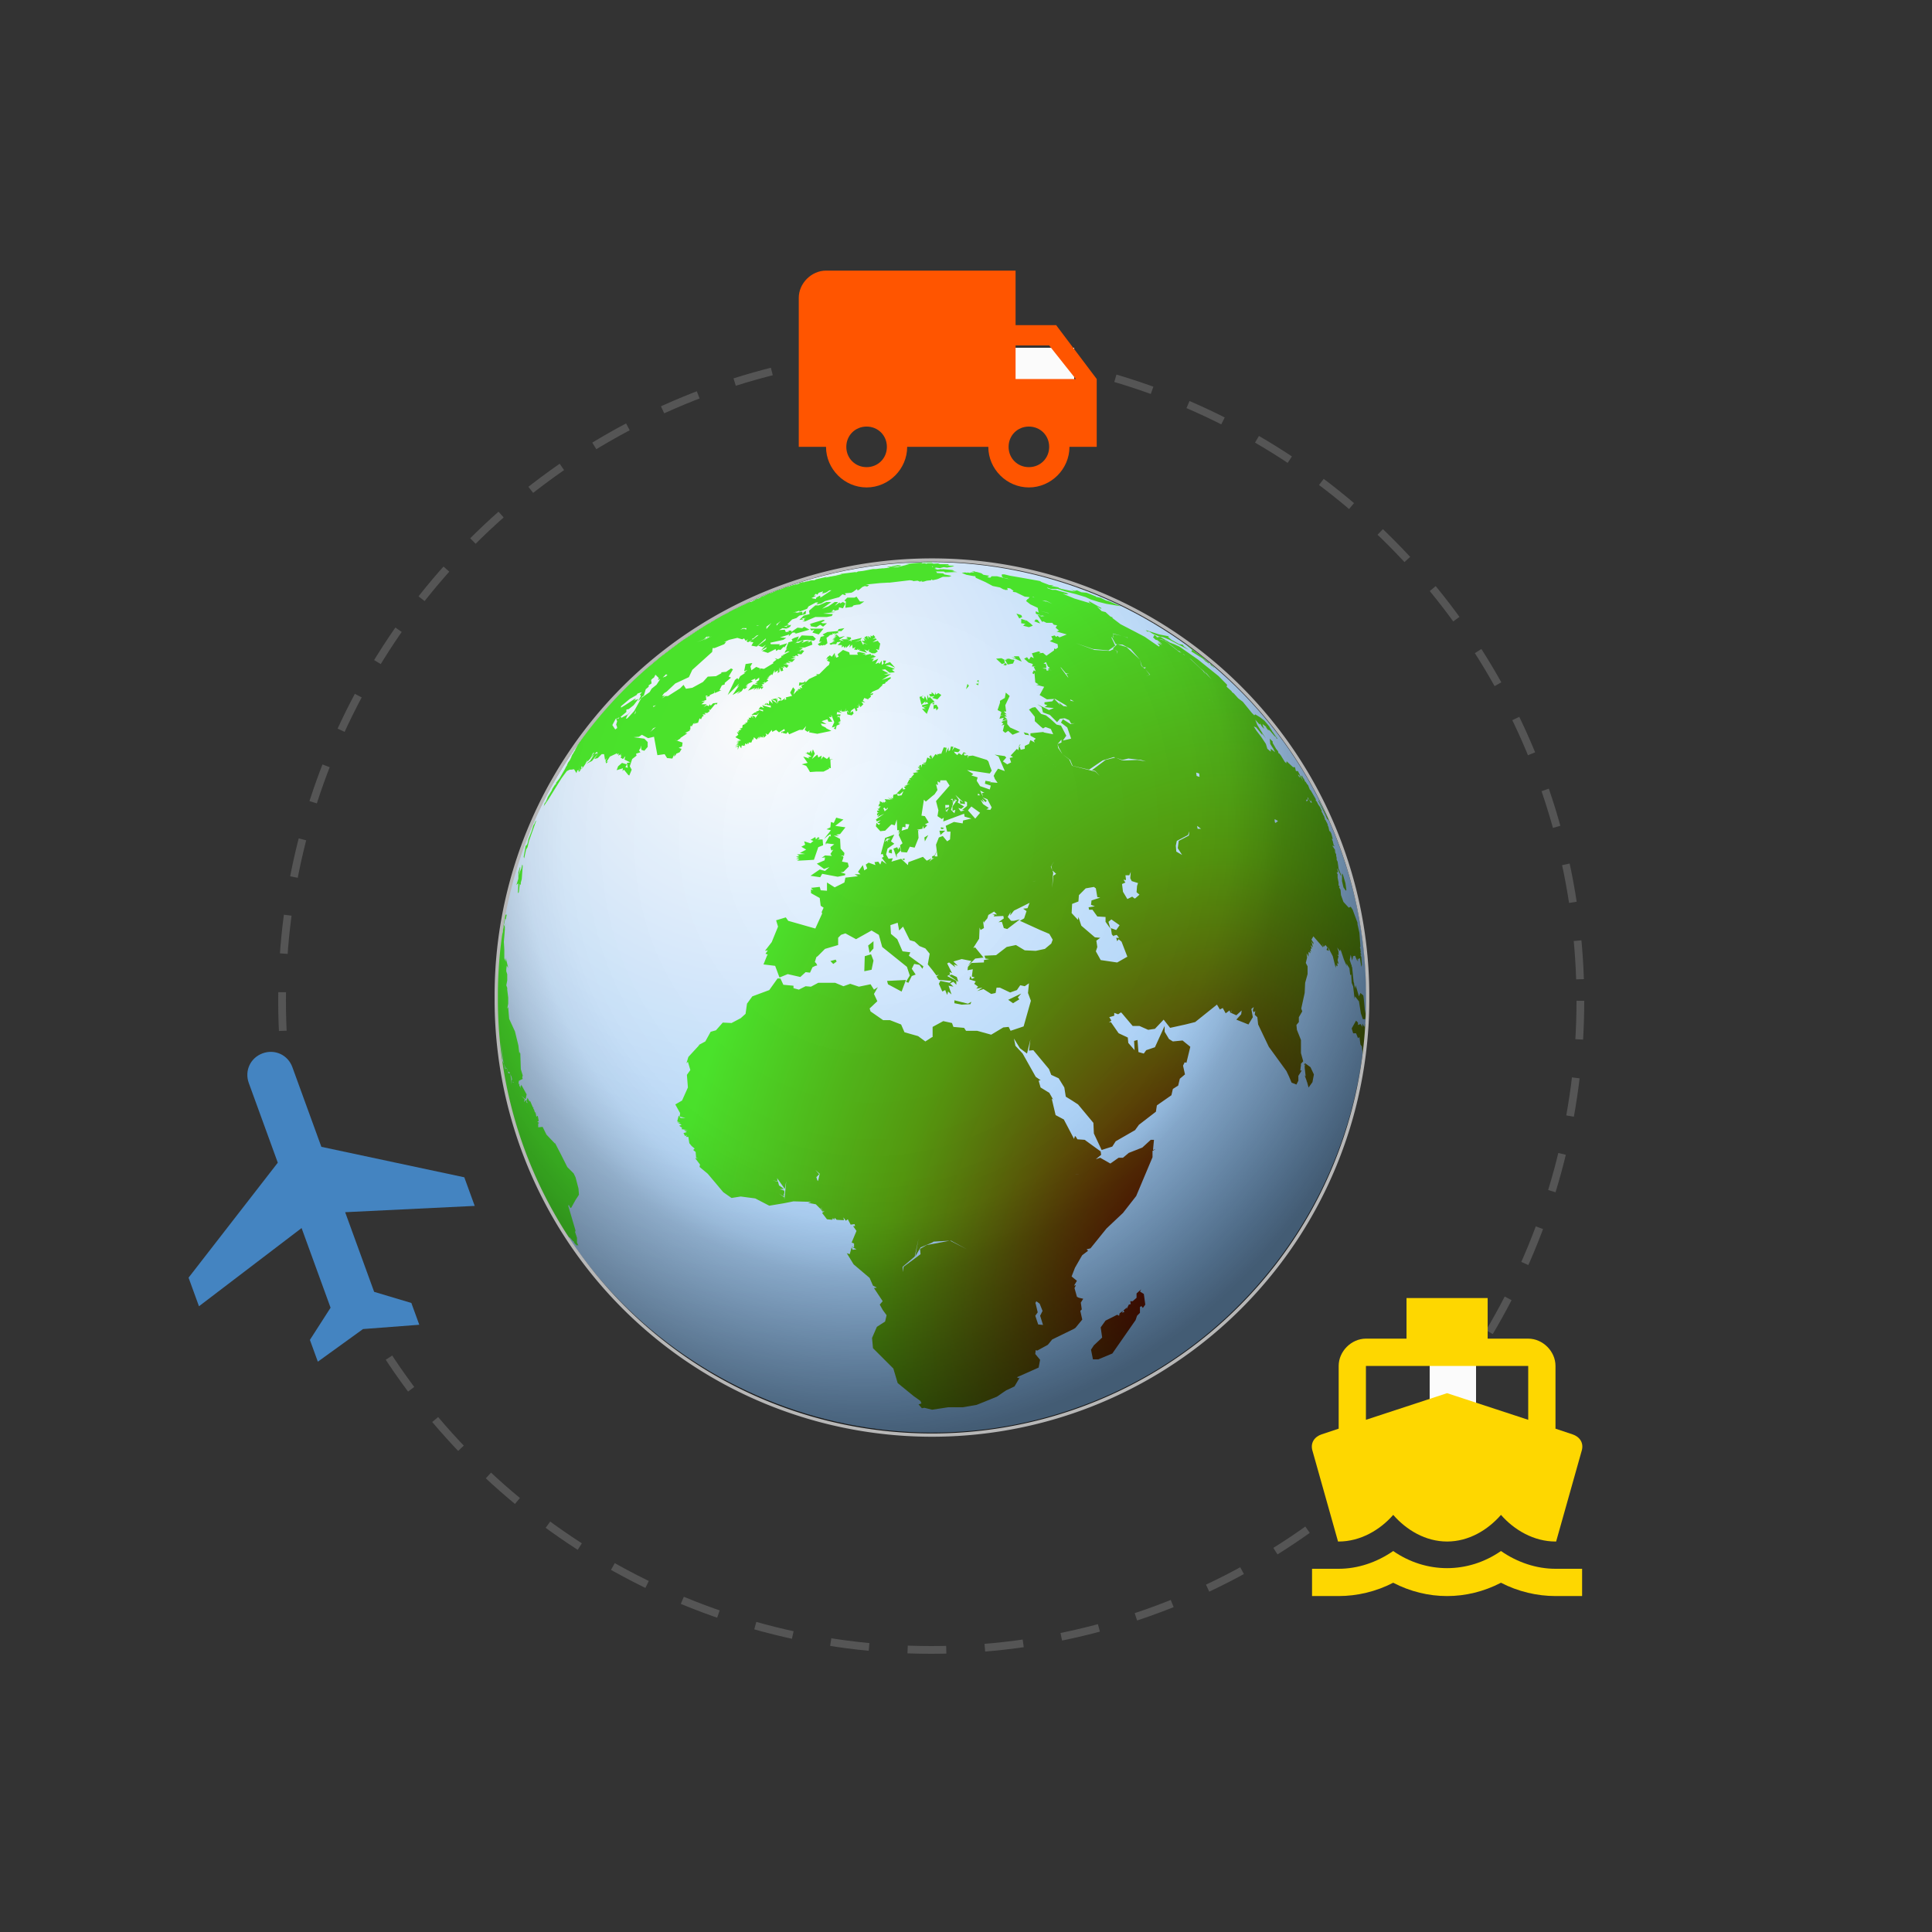 <?xml version="1.0" encoding="utf-8"?>
<!DOCTYPE svg PUBLIC "-//W3C//DTD SVG 1.1//EN" "http://www.w3.org/Graphics/SVG/1.1/DTD/svg11.dtd">
<svg version="1.1" xmlns="http://www.w3.org/2000/svg" xmlns:xlink="http://www.w3.org/1999/xlink" width="500" height="500" viewBox="0 0 500 500">

        <rect x="0" y="0" width="500" height="500" fill="#333333" stroke="none"/>

        <symbol id="shp">
            <path
                d="M6 6v3.984l6-1.969 6 1.969v-3.984h-12zM3.938 18.984l-1.875-6.656c-0.224-0.672 0.187-1.109 0.656-1.266l1.266-0.422v-4.641c0-1.078 0.938-2.016 2.016-2.016h3v-3h6v3h3c1.078 0 2.016 0.938 2.016 2.016v4.641l1.266 0.422c0.47 0.157 0.881 0.592 0.656 1.266l-1.875 6.656h-0.047c-1.594 0-3.047-0.844-4.031-1.969-0.984 1.125-2.391 1.969-3.984 1.969s-3-0.844-3.984-1.969c-0.984 1.125-2.438 1.969-4.031 1.969h-0.047zM20.016 21h1.969v2.016h-1.969c-1.359 0-2.766-0.328-4.031-0.984-2.531 1.313-5.438 1.313-7.969 0-1.266 0.656-2.672 0.984-4.031 0.984h-1.969v-2.016h1.969c1.406 0 2.813-0.469 4.031-1.313 2.438 1.688 5.531 1.688 7.969 0 1.219 0.844 2.625 1.313 4.031 1.313z" ></path>
        </symbol>


	<symbol id="trck">
            <path
                d="M18 18.516c0.844 0 1.5-0.656 1.5-1.5s-0.656-1.5-1.5-1.5-1.5 0.656-1.5 1.5 0.656 1.5 1.5 1.5zM19.5 9.516h-2.484v2.484h4.453zM6 18.516c0.844 0 1.5-0.656 1.5-1.5s-0.656-1.5-1.5-1.5-1.5 0.656-1.5 1.5 0.656 1.5 1.5 1.5zM20.016 8.016l3 3.984v5.016h-2.016c0 1.641-1.359 3-3 3s-3-1.359-3-3h-6c0 1.641-1.359 3-3 3s-3-1.359-3-3h-2.016v-11.016c0-1.078 0.938-2.016 2.016-2.016h14.016v4.031h3z" transform="rotate(120 18 18.516)"></path>
    </symbol>
	        <symbol id="pln">
            <path d="M21 15.984l-8.016-2.484v5.484l2.016 1.5v1.5l-3.516-0.984-3.469 0.984v-1.5l1.969-1.5v-5.484l-7.969 2.484v-1.969l7.969-5.016v-5.484c0-0.844 0.656-1.5 1.5-1.5s1.5 0.656 1.5 1.5v5.484l8.016 5.016v1.969z" transform="rotate(220 21 15.98)" ></path>
        </symbol>

	 
	
	 
	 
	 
	 <defs id="defs2406"><clipPath id="clipPath2462" clipPathUnits="userSpaceOnUse"><path id="path2464" d="m0 0z"/></clipPath><clipPath id="clipPath2556" clipPathUnits="userSpaceOnUse"><path id="path2558" d="m0 0z"/></clipPath><clipPath id="clipPath8976" clipPathUnits="userSpaceOnUse"><path id="path8978" d="m0 0z"/></clipPath><radialGradient id="radialGradient10980" gradientUnits="userSpaceOnUse" cy="440.66" cx="-64.643" gradientTransform="matrix(3.11 0 0 -3.111 198.81 1487.9)" r="97.988"><stop id="stop11850" stop-color="#fff" offset="0"/><stop id="stop11852" stop-color="#94caff" offset="1"/></radialGradient><radialGradient id="radialGradient12103" gradientUnits="userSpaceOnUse" cy="807.87" cx="1009.6" gradientTransform="matrix(.331 -1.667 1.155 .229 -165.22 2298.8)" r="269.55"><stop id="stop12107" stop-color="#6a0000" offset="0"/><stop id="stop12109" stop-color="#569b0f" offset=".573"/><stop id="stop12111" stop-color="#4ce72c" offset="1"/></radialGradient><radialGradient id="radialGradient4615" gradientUnits="userSpaceOnUse" cy="139.37" cx="99.958" gradientTransform="matrix(-.214 1.376 -1.246 -.194 303.11 18.169)" r="45.07"><stop id="stop4611" stop-opacity="0" offset="0"/><stop id="stop4623" stop-opacity=".024" offset=".493"/><stop id="stop4621" stop-opacity=".035" offset=".571"/><stop id="stop4619" stop-opacity=".067" offset=".636"/><stop id="stop4617" stop-opacity=".149" offset=".696"/><stop id="stop4625" stop-opacity=".213" offset=".73"/><stop id="stop4613" stop-opacity=".546" offset="1"/></radialGradient></defs><g id="g2412" transform="matrix(1.25 0 0 -1.25 -800 600)"><g id="ce" transform="matrix(.459 .142 .142 -.459 780.05 383.75)"><path id="path10955" fill="url(#radialGradient10980)" d="m37.058 439.28c103.56 0 187.57-84.39 187.57-187.92 0-102.87-84.01-187.27-187.57-187.27-102.82 0.004-187.55 84.4-187.55 187.27 0 103.53 84.728 187.92 187.55 187.92z"/></g><g id="g2650" transform="matrix(.418 0 0 .418 712.6 153.02)"><path id="path2652" d="m946.25 360l-13.22 1.19-2.09 0.31h2.4l-7.22 1.81-3 0.28 1.82-0.28h-2.69l3.28-0.31 2.09-0.31 0.63-0.6-2.13 0.32 1.5-0.6-4.5 0.88h-0.59l0.31 0.31h-2.4l-0.91 0.31h2.09l-1.78 0.6v-0.32l-0.59 0.32h-0.63l-2.09 0.28 0.91-0.28-1.82 0.28h-0.59l-2.41 0.31h-1.78l-6.31 1.19-3 0.31-0.59 0.31-0.6 0.28h-0.31l0.31-0.28-9.31 1.19-1.19 0.59 1.28-0.21 0.22 0.21h-1.5-0.31l-2.09 0.32 2.68 0.28h-3l-1.78 0.31-0.31 0.31v-0.31l-2.41 0.59 0.63-0.28-1.81 0.6 0.9-0.6-6.59 1.5-1.22 0.6h-1.5l-1.5 0.28-0.59 0.31h-0.32l-1.5 0.59 1.22-0.59h-0.31l-2.69 0.91 0.91-0.6-3 0.88-0.31 0.31-0.6 0.31-1.81 0.6 2.09-0.91-4.18 1.19-0.91 0.31-1.19 0.59 0.28-0.28-1.18 0.28-1.13 0.38-1.87 0.84 1.18-0.62-2.68 1.22 0.59-0.32-1.19 0.32-1.81 0.59-0.28 0.31-1.22 0.28h0.31l-0.59 0.32-1.5 0.59 0.28-0.31h-0.28l-1.81 0.9-2.41 1.22h-0.59l-0.6 0.28-0.31 0.32-1.78 0.9h-0.63l-1.18 0.6-0.32 0.28-1.18 0.62-1.22 0.6h-0.6l-0.9 0.28-3 1.5-0.88 0.31-4.22 2.09-0.87 0.32-3 1.5-0.63 0.59-2.37 1.19-0.91 0.31-1.22 0.59-0.59 0.6-3 1.5-0.59 0.62-1.82 0.88-0.59 0.62-0.91 0.28-1.78 0.91-0.59 0.59-1.22 0.6-0.59 0.62-1.82 0.88-0.59 0.62-0.59 0.28-4.82 3.32-4.78 3-11.4 8.68-0.13 0.07-0.47 0.25-0.31 0.28-0.59 0.31-0.6 0.59-0.59 0.32-0.31 0.59-0.1 0.03-0.5 0.28h0.19l-1.09 0.88-3.91 3.31-0.91 0.59-0.59 0.32-1.19 1.18-0.9 0.6-2.41 2.4-0.91 0.6-4.18 4.22-0.91 0.59-0.91 0.91-0.28 0.28-1.43 1.47-0.07 0.03-1.22 1.22-0.03 0.06-1.12 1.09-0.03 0.03-1.19 1.22-1.16 1.16-0.06 0.03-0.28 0.31-0.63 0.6-0.28 0.59-3.31 3.31-0.28 0.28-0.31 0.6-0.6 0.62-0.06 0.03-0.53 0.25-0.31 0.6-0.94 0.93-0.03 0.04-0.22 0.25-0.31 0.59-1.5 1.5-0.32 0.59-1.18 1.22-0.32 0.6-1.18 1.18-0.32 0.6-1.18 1.22-0.32 0.59-1.18 1.19-0.32 0.62-0.59 0.6-0.28 0.59-0.63 0.59-0.28 0.6h-0.31l-0.28 0.62-0.63 0.6-0.28 0.59-0.59 0.59-0.63 1.22-0.59 0.6-0.28 0.59-0.63 0.59-0.28 0.6-0.59 0.62-0.63 1.19-0.59 0.59-0.34 0.69-0.25 0.53-0.1 0.1-2.31 4.09 0.91-0.91-1.19 1.5-0.63 1.22-0.28 0.28-0.9 1.82 0.31-0.32-1.22 2.41-0.91 1.19-0.59 1.22-0.28 0.9-0.31 0.28-0.6 1.22-0.31 0.6-3.28 5.68-2.13 2.72v0.6l-0.87 0.9-1.5 2.38-0.31 0.9-2.41 3.91-1.19 3-0.9 1.19-0.32 1.22-0.28 0.59 3.28-4.81 7.82-12.6 3.31-4.5 1.78-0.9h0.91l1.81-0.28 1.5 2.4 0.59-1.81 0.6 0.31 0.9-1.81-0.9 2.41h0.59l0.91-1.22-0.6 0.31 0.91-0.91v-1.5l0.87 0.32-0.87 1.5 1.31-1.53 1.06-1.47 1.5-3-0.59 1.78 0.38-0.63 0.84-0.56 0.34-0.53 0.53-0.38 0.32-0.59 1.5-3 0.9-0.59-2.4 3.59 2.4-2.41 1.5-1.5 0.6 0.91-2.1 0.59-2.72 4.22-2.37 1.78 3.59-1.78 3.91-4.81-2.41 3.59 2.1-0.59 2.4-2.41h1.5l0.6 3.6 1.18-1.19-0.87 1.5 0.28 1.81 1.5-1.22-1.19 0.32 2.1-3.32 4.5-2.09v0.91l1.18-0.91-0.59 1.5 2.41-1.19-1.19 0.88 0.87 0.31-0.59 1.19 1.5 0.9 1.5-1.78-0.59 2.1 3.59 1.78-2.09 0.31 0.59 3-1.5-0.31 0.91-1.78-3-0.91-2.41 2.09-0.91 2.41 3.91-1.19-0.28 1.78 0.87-0.9 2.72 3.31 0.6 0.31 1.5-3.62-1.19-2.1 1.5-4.5 2.69-2.09-0.32-1.19 2.72-0.9-0.9-1.22 0.9-1.19 0.28-1.81 0.32 2.72 1.81 0.59 2.09-2.41v-3l-2.09-2.09-6.63-0.91 3.32-0.28 1.81-1.22 3.87 2.1 2.41-0.6 1.22-0.28 2.09 11.38h0.28l4.22-0.6 1.5 2.41 3.28 0.31 0.91-2.12 0.59 1.22-0.28-2.1 0.6 1.5 0.59-1.5 2.09-0.9 1.22-2.1-1.81-0.62 2.09-0.88 0.32-2.4-3.6-1.22-1.5-0.6 1.78 0.6 0.32-0.28 0.59-0.32 0.31-0.28 0.6-0.31 0.31-0.59 0.59-0.32 0.28-0.28 0.63-0.31 0.28-0.31 0.59-0.28 0.32-0.32 0.59-0.28 0.31-0.31 0.6-0.31-1.5-0.28 3.31-1.5h-0.91l0.91-0.6v-2.12h1.19v-0.88l0.31 0.28 0.28-1.18 0.59 0.59 0.63-1.81-0.31 1.5 2.09-0.6 0.91-2.68 0.9 0.59 0.91-1.81 0.87-0.28-0.87-0.91h2.09l-0.9-0.91h1.81l1.5-1.18-0.63-1.22 0.91 0.62 3-3.62h1.22l0.28-0.88-2.69 0.28-1.5 1.5-0.59-0.9-0.63 1.22-1.18-0.6-2.1 1.19 2.1-1.81h-3.32l2.13-1.78-2.41 0.28 3.28-1.19-0.28-2.69h1.19l-0.91 0.88 2.13-0.6v-0.59l2.69-1.19 0.31-1.81v1.81l4.19-1.81h-1.19l1.5-3 1.78-0.59v-0.91l3.91-3.31-1.5-0.6 2.68-4.5-1.18-0.59-3 2.09-3 0.32v0.59l-3.32 1.81-5.09 0.28-3 3.32-6.59 3.59-3.91 0.59-1.5-2.4-2.09 2.12-7.5 4.78h-1.5l-2.41 1.5 2.09-1.78-1.78 0.28 0.28-0.59 0.91-1.19 1.5-0.9 5.41-5.1 8.4-3.9 2.1-4.5 12.31-11.1 0.28-2.4h1.22l6-2.41 1.19-1.5-1.5 0.31 3.31-1.5 5.09-1.22 3 0.91 1.19-0.59 0.91 1.5 1.5-0.91-0.91 1.19 0.91 0.62 2.68-1.5v-0.9h0.63l2.09-1.82 1.19-0.28-3.91 3-1.5 1.19 2.13 0.31-1.22 2.1 3.31 0.59 5.69-5.09-0.28 1.18-4.5 3.32 2.69 0.9 2.09-1.5-3 3.6 3.59-2.1-0.59 1.19-2.41 1.19 3.63 1.22 4.78-2.41 0.31 1.19 1.5-0.88 1.19 0.28 2.09-2.09 0.32 0.59 1.81-2.68-5.13 1.5 0.63-0.91h-5.72l-0.28-0.91 8.09-1.78 1.78-1.22-3.87-0.28 5.69-1.81-0.32 1.19 2.41-2.38h1.19 0.03l0.87 0.28-0.9 0.6 9.31-2.69-3.31-1.81-1.19 0.9-2.41-0.28h-0.59l-3.91 2.69 0.32-0.91h-2.1l0.6 0.6-2.1 0.31-0.59-1.5-3.63 0.31 2.13-1.22 3 0.32-0.63-0.6 0.91 0.28 1.5-0.9 0.59-1.19-2.37 0.59-0.31 0.6h-1.82l3.32-1.19-1.19-0.31 0.87-0.88 2.13-2.12 2.69-0.88 1.81-1.5 3.87-0.9 0.32-2.1-1.5 0.88-0.6 1.5-0.31-1.78-3.28 0.59h-1.22l1.5-0.59-3 0.59 4.22-1.19v0.6l4.78-1.82 0.91-1.5 4.5-2.4h1.5l-1.22 1.22 3-0.6 2.4-1.5 5.41-1.5 3.31-0.9 2.1-1.82 1.81 0.6 0.28-0.28-0.59-0.91 3.59-0.31h0.31l1.19-0.6 2.41-1.78 0.31 0.88h0.28l0.31-0.28h0.28l2.13-1.82 1.5-0.59 1.5 0.31 1.19-0.9-2.1-0.32 8.69-0.9 4.81-0.28h0.88 0.03 0.28l12.59-1.5 2.1 0.28-0.28 0.31 3-0.31 1.5 0.62 1.18-0.62-0.31 0.62h1.22l2.09-0.62 2.69-0.28 0.31-0.6 0.32 0.28 0.28 0.32 2.72-0.6 0.87-0.31h0.03l2.69-1.19h3.91l1.5-0.62-4.5-0.88-0.6-0.62h-0.03l-3.87-0.28-0.32-0.6h0.26l-0.85-0.31h5.09l0.91 0.59 7.5-0.28-3.59-0.62h1.78l-1.19-0.6-6.28-0.59h-0.03v0.31l-0.6-0.31-2.09 0.31h-2v-0.03l1.41-0.28-1.5-0.59 0.87-0.32h0.03l2.41 0.32 2.37-0.6 2.13 0.28 4.47-0.9-1.19-0.28h-0.91l-3.87-0.32h2.69l-0.6-0.59h-4.81l-1.5-0.31 1.5-0.28-4.19 0.28-0.9-0.28h-2.69l-0.91 0.28-0.9-0.28-3.32 0.28 1.82-0.28-0.6-0.32 6.6-0.28v-0.31h-1.19zm4.13 6.31l1.56 0.6-1.5-0.6h-0.06zm-218.82 120.57l-2.22 3.03 2.69-3.6-0.47 0.57zm-3.22-13.97l0.35-0.63-0.47 0.75 0.12-0.12zm-0.12 0.12l-0.38 0.38-0.59 1.18 0.97-1.56zm128.09-97.06l0.81-0.38-1.18 0.47-0.13 0.06 0.5-0.15zm91.41-13.28l0.31 0.31-0.59 0.31v-0.31l0.28-0.31zm24.31 3.31l1.81 0.59h-2.4l-0.6 0.32-1.81-0.32 0.31 0.32-1.5-0.32-2.09 0.32 2.97 1.18h0.03l3.28 0.6 2.09 0.31-0.28-1.19 0.6 2.1 6 2.68 4.5 2.41 4.5 0.91 2.09 1.18h0.59l0.32 0.32h1.81l-0.31-1.22 1.81 0.31 2.09 1.5-0.59 0.59 2.09 0.32 5.46 2.68 3 0.32-1 1.18h-0.3l-0.9 1.22 2.7 2.1 4.5 2.09 0.6 3-1.8-0.91v1.5l1.2 0.6 4.2 0.9-2.7 0.32 1.2-0.6-2.7-0.31 2.7 4.19 0.9-0.28 1.8 0.9h0.3 0.3 2.7 0.3l1 1.19 2 0.31-0.9 1.5 2.1 1.78-1.5 0.6 6.3 1.81-4.5 1.81-1.2-0.9-0.9 0.59-0.9-0.91-2.1 0.6 0.9 1.81-1.8 1.19 4.8 1.81 0.3 2.09-1.4 1-1-0.4-0.1 1.19-4.7 3.31-2.1-1.78-2.7 0.28 1.2-0.6-1.2-0.59-4.2 1.19 1.2 3-1.8-0.88-1.2 1.78-1.2-1.5-1.8 0.91 2.7 2.41 2.7 0.9-0.3 0.88-0.3 0.62h2.4l-1.2 0.28 1.2 2.72-1.2-0.62-0.9 1.81 0.9 0.59 0.4-0.9 0.5 6 2.1 1.22-1.5 0.28 4.9 1.22-2.8 5.09 4.5 2.69 4.5-0.25-1.2 1.47-2.4 0.28-2.4 0.31v1.19l1.8 0.62-1.8 1.19 5.8 0.59-3 1.22-7.3-3.62 2.7 1.81 0.9 3.31 4.2 1.5 1.8 1.78 2.7 2.72 1.8-2.12 3-0.28 2.7 1.18 1.2 2.1 2.4-0.28-2.7 0.59-4.8-3-1.2 2.09 3.9 3 2.4 6.91-5.1 1.19 2.1-3-3.3-6.28-2.7-0.6-3.6-3.31-3-2.41-3-0.9-3.6-4.19-1.8 0.31-2.1 1.19 3.6 4.5v2.69l3.6 3.31 1.5 1.19 1.5-0.88 3.3 1.19 1.5 3.31-6.3-1.22 0.9-0.28-8.7 0.88v1.5l3.3 1.81-1.2 1.19v0.03l0.6 1.19-2.7-1.5-0.9 2.4-2.6 1.19v1.81l-2.5 0.6-0.9-2.41 0.9-0.91-0.9 0.32-0.6 3.31-0.86-0.91-3.91 4.19 1.5 0.91-2.09 0.59 0.9 2.72-2.4 1.19-2.69-1.82 2.09-2.37-0.9-0.91-6.32-0.9 2.41 1.18 3.91 9-4.19-1.5-1.81 2.72-0.91 1.78 0.31 0.63 0.28 0.87 0.32 0.63 1.5 2.09h-0.91l-3.28-0.31-0.63 0.91 0.63-1.22-3.31-0.6-0.32 1.82 3.63 1.18-0.63 2.41-6-2.09-2.09-3.32 0.59-2.09-3.87-1.19 1.19-0.9-3.91-2.41 14.09 2.09 1.22-1.78-0.31-0.62-0.28-0.88-0.31-0.62-1.19-3.6-0.91-0.9-8.72-2.69-2.68 0.31-0.6 1.5 0.28-2.12-2.09 0.31-0.59-1.19h1.81l-1.81-0.9-1.19 1.78-1.81-1.19-0.91 1.19-1.5-1.19-0.59-0.91 2.68 0.32 1.22-1.5-3.59-1.5-1.5 2.09 0.87-2.41-1.5-0.28-0.59 2.38-0.91 0.62v-2.4l-1.78 3.59 0.6-3.31-1.82-0.28-1.5 3.9v0.28l-0.28-0.28h-0.59l-0.63 0.28h-1.18l0.59 0.91-1.5-0.91-2.09 2.72h-0.32l0.32-0.62v-1.19l-0.6 1.19v-1.5l-1.22 0.9 0.91 1.5-2.09-0.9-0.91 3-2.09 0.62 2.4 0.28-2.72 0.32v2.09l-0.59-1.81-1.5 0.9 1.22 0.6h-1.81l1.5 1.22-2.69 1.18 1.78 0.6-3.59 0.62 0.9 0.6-2.09 2.4 2.09-0.31-3 0.59 0.91 1.22-0.91-0.62-1.5 3 1.78-0.28-3.59 1.5 1.81-0.32-1.81 0.91 0.91 1.19-1.5 0.31-0.32-1.19-3.59 3.6 1.81 0.59 2.41-2.09-1.22 2.68-2.41 0.32-0.28-1.22-2.4 0.62-0.32 2.38-1.5-0.88 1.22 1.5-3-1.5 2.1 1.5-3.91-0.31 1.5 2.41-0.91-1.22-0.59 0.9-1.19-0.59 0.6 0.91-2.41-1.22v1.5l-0.91 1.22 1.82 0.9-2.1-0.31 1.5 0.59-1.22 0.91h-0.59l1.22 0.91-1.5 0.28 0.59 1.22 1.19-0.6-1.78 1.19 0.28 1.19 1.22-1.19-1.22 2.09 4.22-2.09-5.13 3.59 0.63 1.22 2.37-0.9-2.09 1.78 1.81 0.31-0.9 0.91-1.5-1.22-0.32 2.12 2.72 3 3-0.31 3.91-3.91 2.09 0.6 1.19-3.6 0.31 6.6h1.19l-0.59 2.12 1.18-1.81-0.87 2.69 2.37 5.12-1.5 1.19 0.63 4.19 3.59 0.31 1.78-3.59 3 0.59 2.41-6-0.28-4.5 1.19 0.31-1.82-0.9 3.32-0.6 0.31-1.81 0.59 1.81 2.1-2.12-1.5-0.6 2.4-1.18-2.4-3.91-2.1-0.31 1.5-9.88 1.19 1.19 3.91-3.31 1.5-1.19 1.81-2.69-0.91-3.62 1.19 0.62-0.28-2.4 1.5 0.9 0.28-1.5h3.59l2.13 3.28-8.41 9.6 1.5 5.72-0.59 3.59 2.69 1.81 1.18-0.9-0.28 2.4 12.91-4.81 0.28 1.81 4.22 1.19-5.13 1.19-0.28 1.81-5.4-0.91-5.1 2.41 0.91 3.59h2.09l-0.31 4.82-1.78 1.18-2.72-3.28-2.41 0.88-1.78 4.5 0.47 3.84-1.37 2.78-1.5 0.6v1.18h1.18l-1.18 0.6-1.82 1.5 1.5-2.1-3 1.5-2.37-2.4-9 3.31-0.31 1.81-4.19-3.9-6 1.78 0.87-2.1-2.68 0.32-1.5-2.72 0.9-3.6 4.19-3-2.09-1.5 2.09-4.18-5.69 2.09-2.72 10.19 1.22-0.28 0.6 1.78-1.19 0.62 3 3.88-3-2.1-0.91 2.41-1.22-1.81-2.37 0.31 0.59 1.81-4.22-1.5-1.78 1.19 0.91 2.41-1.81 1.18-0.91-3.28-3 4.19 1.5 1.5h-3.59l2.09 1.19-7.78 0.9-0.63 3-1.18 0.6-4.82 2.4-4.78-3v5.1l-3.9-0.28-0.6-2.1-5.4 0.6 1.5 1.5-1.5-0.6v2.38l5.4 3 0.6 4.81 1.81 1.19-1.22 2.72 0.31 0.9-4.22 9.28-16.78-4.78-1.5-2.12-6 1.81 1.19 3.91-3.91 9.59-4.18 5.41 1.81-0.32-1.5 2.1 1.78 0.62h-0.59l-2.41 6 7.22 0.88 2.69 7.22 5.09-2.1 7.81 1.78 3.28-3 2.72 0.32 1.5-3.32 1.78-0.9 1.19-0.28-0.59-1.19v-0.03l-0.88-0.88 0.91-3 0.87-0.62 4.5-4.5 8.13-2.38v-4.5l1.78-1.81 2.72-0.91 6.59 3.6 9.6-5.38 4.5 2.69 2.09 7.5 15.31 12.31 1.78 5.38-2.37 3.9 1.5 0.6 2.09-4.19 2.41-0.91-2.41-3.59 1.5-3 3.28 0.59 1.82 2.41 0.59-1.5-9-6.59 0.91-2.1-4.82-0.62-3.28-7.5-3.9-3.28-0.32-5.41 4.5-1.5 0.91 4.81 2.41-2.4 4.18 8.4 3 0.88 3 2.72-2.37-0.91 6 2.41 2.69 3.28-1.19 6.62 2.69 3.28 2.68 3.6 1.5-0.6-1.5 1.22 1.5 2.1 7.82 0.59-1.19 1.19-5.72-1.19-0.91 1.81 2.13 4.78 1.78-0.9 1.22 3 0.59-2.1 2.1 1.82-1.82-5.41 3 0.59-2.09-2.09 2.09-0.91 1.82 1.82v-2.41l-5.69-3 1.78-0.91-0.28-1.5 1.5 0.6-3-6 1.19-0.6 3.9 3-0.9-1.78 2.4 0.88-2.72-2.69 5.13-1.5 6 1.19-2.13 3 4.5-4.5 5.13-0.6-5.13-6.28-1.18 0.28 3.59-5.68 0.31-6.91 0.6 1.5 2.09-1.19-0.59-4.5 0.47 0.94-0.16 0.25 0.19-0.22 0.09 0.22 0.38-0.72 1.71-1.97 0.63-2.12 3.59-2.1 1.78 1.82-3.28-0.32 1.78 0.6-0.59 0.9 6-0.28 0.31 1.5-3.31 2.38 2.09-0.28 1.22 3.9 2.1 0.6 7.86-6-3.68 0.9h-1.78l-2.09-2.4 1.78-3-0.28 2.09 2.37-3 9.68-4.81-1.3 3.31-2.7 0.31 2.1 1.5-1.5 4.5-2.6 1.5 12.5 5.69 5.7 2.41 2.1 3.59-0.9 2.41-3.6 3-0.3 0.28-5.7 1.22-6.8-0.32-5.46-3.28-5.72 1.19-6.59 5.09-7.19 0.32 0.6 1.78 2.4 0.31-3.31 0.59v1.5l-7.78 0.32-2.13 2.4-0.28 2.1 3.28-0.6-0.59 4.5 1.81 0.6-1.81 0.9-0.91-1.81-0.59 2.09 3.91 1.22-0.91 1.5 2.41 1.78-1.19 1.22 3.87-0.62-3.28 2.12 3.91-1.22 4.78 3 2.72-0.59 0.59-3.31h2.1l6.31 3 4.19-1.5 2.06-3 2.8 0.62 2.6-1.81-0.6 6 1.8 4.81-4.5 15.88-8.07 2.72-1.19-2.41-3.31 0.31-7.5 4.5-8.69-2.4h-6.9l-1.19-1.82-6.63-0.59-0.87-2.41-5.41-1.18-6.59 3.59v6.31h-0.31l-4.19 2.69-4.5-3.31-8.41-2.38-2.09-4.81-6.91-2.69h-4.22l-7.78-5.4-0.59-1.82 4.78-4.5-2.09-4.5 2.4-4.18-2.4 1.5-2.1-3.32-7.22 1.5-5.37-1.78-4.22 1.5-5.09-2.12h-10.5l-4.5 2.4-3.32-0.28-4.18 2.1-3.32-0.91v-1.5l-6.28-0.59-1.81-3.91h-1.78l-5.13 7.19-10.5 3.9-3.28 4.5-0.9 6.32-0.32 0.28-2.68 2.4-5.69 3-5.41-0.28-4.22 4.78-3.28 0.91-3.31 6-4.5 2.41 0.91-0.32-6.91 7.5-1.19 3.91 0.91-0.91 1.5 5.1-2.13 3 0.63 7.81-3.63 8.09-4.18 2.41 3 5.41-0.32 2.09 3.63 0.91h-3l-1.22-1.5-0.91 3.59 2.13 0.91-2.13-0.32 2.72 1.5-1.5 0.6 1.78 1.22-0.28 0.9 3.91 0.6h-2.41l1.78 1.18-2.09 0.6 0.91 1.81 1.18-0.31-0.59 0.9h1.5l0.59 3.91 1.5 1.81 1.82 1.5-0.91 0.88 1.5 1.22 0.31 3.59 1.19 0.31h-1.78l3 3.88-0.31 1.5 5.09 4.22 9.59 11.4 5.13 3.6 5.69-0.91 9 1.19 8.68 4.5 9-1.5 6-1.19 11.13 0.31-2.13 0.6 4.82 0.9 2.68 2.69 1.5-0.59-1.5 0.9 2.13 0.88-1.5-0.28 0.87 0.9 1.22-0.31-1.5 1.19 3 3.9 3.28 0.32v-0.91l0.63 0.91-0.31-1.22 0.9 1.22 0.28-1.22 1.22 1.22 4.5 0.28-0.31-1.78 1.5 2.09 1.22-0.91 1.78 3.32 2.41-0.32 0.31 1.22h-1.22l2.09 3-3 7.19 1.5 0.59v2.41l-1.78-0.59 3.28 1.78-2.37 0.31-0.63-1.5-1.18 4.19-1.82-0.6 4.22 6.91 9.91 8.41 2.09 4.78 2.41 1.22-1.81 0.28 5.4 8.12-1.81 2.1 1.81 3.28 2.41 3.31-0.91 3.91-5.09 3.28-3 6.9 0.59 6.32 12.6 12.59 2.68 9 9.91 8.09 4.22 3 0.59 1.5-1.81 0.6 2.09 2.4 1.5-0.28 4.82 1.19 9.9-1.5h9l8.69-1.5 12.59-5.09 3.91-2.72 1.81-1.19 5.1-2.41 3.36-5.68-0.7 0.59-1.16-0.59 13.46-6 0.9-4.82-3-3.59 0.3-2.41 0.9 0.32 6.6-3.6 2.7-3.31 13.5-6.59 0.9-0.6 4.2-5.12-1.2-5.38 0.9-0.9-0.6-4.22 1.5-2.38-2.7-0.62-1.2-0.6-1.5-5.4 0.9-1.78-1.2 0.28 1.8-3-3.3-2.69 2.1-5.41 3.6-6.28 0.9-1.5 3.6-2.72-0.9-0.9 2.4-0.6 9.9-12.28 10.2-9.62 8.2-10.5 10.1-24v-2.38-1.5l1.9-1.22-1.6 0.6 0.6-6.28h-2l-5.2 4.78-8.4 3.31-3.6 3h-2.7l-5.1 3.59-6.3-3.59-2.7 0.91 3.3-2.72-0.3-2.1-9.9-7.18-4.5-0.32-0.9-1.5-0.6-0.59-0.6 1.81-6.3-12-5.1-2.72-2.4-10.18 0.9 0.59-2.4-4.19-5.4-3.31-1.2-4.19 1.2-0.31-3-2.09-8.1-14.41-4.47-4.81-0.91-4.5 3.68 6 4.4 3.31 2.1-8.69-0.9 6.88 2.7-0.28 9.7 11.68 1.4 3.6 4.6 2.12 3.5 5.69 0.9 5.69 3.9 2.4 3.7 2.41 9.5 11.41 0.3 6.59 4.8 10.19 6.6-2.1 2.1-3.28 12-6.9 2.4-3.32 10.5-8.09 0.6-3.91 9-6.28 0.9-3.9 3.3-2.1 1-4.22 3.2-2.68-1.2-5.41 1-2.09 1.1 0.28 2.4-9.88-4.8-3.9-6 0.59-2.4-1.5-2.7-4.5v-3.59l-6 13.18-5.4 1.82-1.5 2.09-3.3-0.91-0.6-7.5-2.1 0.6 0.3 5.72-3.9-4.5-0.3-3.32-5.7-2.68-4.8-6.91-1.2 0.31 1.5-1.22-1.2-2.09h-0.3l3.3-0.91v-1.78l2.4 0.88 1.8-1.19 0.6 0.59 6.6 7.82h4.2l5.4 2.4 4.2-0.62 5.4-5.69 4 5.09 9.5-2.09 6-1.5 13.5-10.81 1.8 3 1.8-0.88 1.8 3.28 2.4-1.78 0.6 1.78 0.9-2.4-0.6 2.12 3.3 1.5 3.3-3-0.3 2.38-3 3.31 7.5 3 2.7-4.5-0.9-5.09 1.5-1.22-0.6 2.12 0.6 1.19 0.9-0.91-0.3 2.41 1.6 1.5 0.5 4.5 6.6 13.81 10.9 15 1.7 3.6 1.5 3.59 3 1.19 1.2-2.38v-3l2.1-3.31h-0.9l0.3-2.66v-0.03h0.1v-1.5l1.4-1.5-1.4-5.12v-4.5-3.6l-2.5-6.28-0.3-3 1.5-1.81v-3l2.1-3.59-0.6-1.82 2.1-9.59 0.3-6.31 1.5-5.38v-4.81l-1.1-2.09 0.8-3.32-0.3-2.68 1.2 2.09v-3l1.3 0.91-0.7-1.82 0.9 0.91-0.2-2.09 0.8 0.28-0.8-2.38 1.4 1.5-0.9-3.9 1.2 2.09v-1.19l-1.2-1.81 1.2-2.09 6 6.9-0.3-2.4 0.6 2.09 1.2-1.19 1.2 1.5-0.6 1.5 1.5 0.6-0.6-2.41 3 5.69 1.8 7.22v-2.1l0.3 2.1v-1.5l0.9 0.59-0.3-2.09 0.9 0.59-0.6-2.41 0.6-2.4-0.9-0.88 0.9 0.28v-2.4l-0.9-2.38 1.8 2.38 0.3-1.19 2.1 6.31 1.8 4.19-0.3-1.81 1.9 3 0.5 4.22 0.6-0.32 0.3 5.1 0.9 2.4-0.3-1.78 0.3 1.5 0.9 7.78 0.3-1.5 2.1 2.72 0.3 0.28 1.2 7.5 1.2 3.6h1.5l0.3-2.69-0.6-3.31-0.6-6.6-0.3-2.09-1.8-1.5-0.9 2.09-1.5-5.09-0.6-1.81-0.3 2.12-0.6-2.93 0.1-0.07-0.4-1.22-0.9-9-0.3-0.59v-0.59l-0.3-0.6-0.9-2.72 0.6-3.28 0.9 3.6 0.6-2.72 1.2-0.28 1.5 3.59-0.3-2.41 0.6 2.41v-1.5l1.2-0.59 0.9 5.4 0.3-1.22-0.3-4.78-0.6-1.5h0.6l-0.6-1.22v-0.28h0.3v-0.31l-0.3-0.31 0.3-0.6h-0.3v-0.9l-0.3-0.88 0.3-0.62-0.6-8.38-1.2-5.4v-0.91l-3-8.09-1.2-1.82-1.2 0.6-3.3-3.6-1.5-4.18-0.3-3.32-0.9-1.5 0.4-0.59-0.7-0.59v-1.82l-0.6-3v-2.09l-0.6-1.19h0.9l-0.6-2.4 0.3 0.28 1.3 2.72 0.8 1.78v-0.88l-1.8-4.5 0.3 0.6-0.6-4.22-0.6-1.19v-1.19l-0.3-1.22v-0.9l-1.2-2.38 0.9 1.19-0.5-1.5h0.2l-1.8-2.69 1.6 0.28-0.7-0.59-0.6-2.41 0.3 0.6-0.9-2.1h0.6l-0.9-3.28-0.8-1.5h-0.4l-0.6-2.72-0.6-1.18h0.3l-1.5-3h-0.2l-0.7-2.41-0.6-0.91-0.3-0.87-0.6-0.91v-0.9l-0.8-1.5h0.2l-1.5-2.1-0.9-1.81-0.6-0.59v-0.6-0.31l-3.3-5.69h-0.3l-1.2-3-0.6-0.62-0.9-1.5h-0.3l-0.6-1.5-0.6-1.19 0.6 1.5-1.5-2.69v0.6-0.6l-0.3 0.6 1.2 3-3.3-6.32h-1.2l-0.6-2.4h-1.2l-3.9-3.6-0.2 0.32v0.03 0.87l-1-0.9-2.4-3.91-0.9-1.19-0.6-0.31-0.3-1.19-1.2-1.5-2.1-3.62v-0.88l-1.8-1.81 0.3 3.31 1.5 2.38 0.1 0.06 1.4 2.66-2.7-2.1v1.78l-2.1-1.78-0.9-3-3-4.5-3-3.9-1.5-2.41 1.5 0.59 3.9 4.82-0.6-1.5 2.7 3.59-5.3-8.41-1.3-3.28 2.7 3 0.3-0.62 0.9 1.5 1.5 1.81-0.6-1.19 0.9 1.19-0.9-1.81-0.3-1.19 2.4 1.81h-0.3l1.2 1.78 0.6 0.32-0.9-0.91 1.5 1.19-0.6-0.88 3.6 4.19 0.9 0.59 0.3 0.91h0.6l-2.1-2.69 0.6 0.6-1.2-1.5 0.3 0.28-0.9-1.19-0.3-0.59-1.2-1.82-0.3-0.59-3-3.59-2.7-2.1-3-1.81-0.6 0.59-1.5-1.5-5.6-6.9-2.8-2.1-2.7-3-1.2-0.9-0.3-0.6-3-2.68 0.3-1.22-5.3-5.38-12.7-10.22-9.9-6.9v-0.03l-1.8-1.16-3.3-1.5-2.4-0.91-6-3.59-2.1 0.31-0.3-0.62-1.2-0.88-0.6 1.19-0.3 0.31 1.6 1.5 1.1 0.28 3 2.41-3-1.5 3 2.09-3-1.18 1.5 1.78-0.6 0.31-8.7-6-6.3-3.31-8.7-4.5-5.1-3.88 0.3-0.31-1.5-0.59-3-2.72-2.4-0.6-3-3 2.4 1.5 0.6-0.28-7.5-4.22-0.6 0.32 1.5 0.9-1.2-0.31-9-2.69-6.6-2.72-0.6-0.28 1.8 0.28h1.6l-1-0.59 1.5 0.31-6.5-1.81-1.9-0.59h-2.1l-2.7-0.91-0.6-0.59 2.4 0.9h4.2l4.5 1.5 6.9 1.78 6 1.82 3.3 1.5 4.8 1.5 4.8 1.18 9 1.5-7.8-3.28-1.5-0.31-3.6-1.81h-0.9l-0.3-0.28h-0.5-0.7v-0.32l-6-2.4-3.3-0.28-2.7-1.22-1.2 0.31-2.4-0.59 2.4 1.18-8.4-1.78-1.7-0.62v-0.28l-4.6-0.91 1.6-0.31-2.8-0.28-4.8-1.82-0.9-0.59-1.5-0.31-8.4-1.5-8.65-1.5-3.63-0.88h-1.5v1.5h0.32l0.59 0.6 3 0.59h-0.59l2.09 0.59-8.41-2.09h-1.18-2.1l-0.9 0.91-1.82-0.32 1.22-0.9-3.59-0.6h-0.03l-1.19-0.9-3-0.88h-0.91v-0.31h-2.09zm-88.19 11.69h1.19l-5.41 3.62-0.28 0.28-1.5 0.6 0.6-0.88h-0.32l-0.28-0.31-2.12 1.19-0.28 0.9-2.72-0.59 3-1.5h-1.5l0.31-0.31 0.91-0.88 0.9 0.6 0.91-1.22 2.69-0.88-0.6 1.19 1.5-0.59-2.09 1.18 3.28-1.18 1.81-1.22zm16.78 3.9l-1.18 0.6h-4.5l-1.82 1.81 0.91 0.59v0.32l-0.31 3.59 4.22-0.59 0.87-0.91 1.5-0.31 2.41-0.28 2.72-1.82h-2.72l-2.1-3zm109.18 0l1 0.6-1-0.28v-0.32zm5.7 2.29l3 0.43 3.3 1.78-3.3-1.5h-0.9l-2.1-0.71zm-133.47 1.03l-4.81 2.09h-2.1l-3.9 3.31 0.31 2.1-3.59 0.9-2.72 2.69 2.4-0.31-0.9-0.6 2.72-0.28-1.5 0.6 0.59 0.9-1.5 0.6h1.19 0.59l6.31-2.72h7.19l3-0.6 0.63-1.18-6-0.32 6.87-0.9 0.63-0.28-2.72 0.28 1.5-0.6-0.91-0.28 1.22-0.62 0.59 0.62 2.41-0.62 0.28-1.5 2.41 0.62 1.5-3-1.5-0.9-1.78 0.9-0.32-0.62-3 2.12 2.1-2.4h-2.1l-3.9 2.68-3.91 1.5 5.72-4.18h-0.31-2.69zm131.97 5.4l5.8 1.5h-0.4l-5.4-1.5zm-14.38 1.78l1.78 3 1.8-0.9-0.6-1.19-2.98-0.91zm2.98 3.32v2.68l2.7 0.32-0.6 0.28-0.9 0.9 3.6 0.91 2.4-0.91-1.2-1.18-2.7-2.1-2.4 0.88 2.1-0.88-3-0.9zm9 0.28l-0.9 1.22 3.3 1.18h0.3l-1.5-2.09-1.2-0.31zm-131.66 0.31l-6 1.81-1.82 0.6-0.59 0.59h0.91l-0.32 0.91 3.6 0.59 2.4-1.5 1.82 1.19 2.37-2.1h-2.37-0.32l-0.59-0.28h-0.59l2.68-1.5-1.18-0.31zm-26.1 0.59l-1.5 1.5-1.22 1.5v-1.18h0.32l2.4-1.82zm-6 1.22l-0.59 0.88-2.41 3v-1.5l2.1-1.5 0.9-0.88zm-8.72 1.5h1.22l-1.5 0.28-0.28 0.1 0.56-0.38zm-9 1.78h0.91 1.5l-0.28 0.91-1.22-0.59-2.41 0.59 1.22-0.59 0.28-0.32zm63 0l-3.59 0.6-0.59 1.22-6.32 0.59-3 1.5 1.19 0.91-2.37 0.59-0.91 3h1.5l-2.41 1.5 0.91 0.91h0.91l0.28-0.32 0.9 0.32 0.32-0.32h1.18l1.5-1.18-0.59-3.32 2.09-1.5h-0.9l2.72-0.59-0.32-0.91 0.91 0.6 1.19-0.88-0.91 1.5 1.81-1.22 0.6 0.32v-1.5h2.09l1.81-1.82zm-21.31 0.32l0.91 1.18 1.81-0.59-1.22 1.81 3.91 1.19 3-3.59h-8.41zm207.89 0.9l0.9 0.88h1.2l2.4 1.5 3.6 1.5 3 0.62 3.6 1.5 12 6.28-3-2.09-0.9-1.19-2.1-0.31-4.8-2.69-2.1-1.81 0.6-0.31-3-0.6-3-0.59-8.4-2.69zm-20.4 2.1l5.4 1.4-5.3-1.12-0.1-0.28zm0.1 0.47l0.5 1.93h-0.3l-0.2-1.93zm-171.09 0.12l-1.19 0.91h1.82l-2.41 0.59h1.5l-1.81 0.59h1.5l-2.1 0.91 1.5 0.31-1.5 0.88 1.82-0.28-2.1 0.9 2.1-0.62-3.6 1.5 0.6 0.62h0.9l0.28-0.31h2.41l0.59-1.19 2.41-0.31-1.19 1.19h-0.03l-0.87 0.9h2.68l-0.28 1.5 1.19-0.9 0.59 1.22 0.91-1.22v1.22l2.69-2.41-0.6 2.09 1.82-1.78 0.28 2.38 1.81-0.88-0.91 1.5 1.82 0.28 0.59-0.9v0.9l1.5-0.28-0.91 0.6 5.1 1.5-1.78-2.1 2.09 0.88 0.91-1.19-0.32 1.5 2.1 1.19h1.81l1.78-1.19-1.19-1.5 1.82 0.59 0.87-3.9-0.87-0.88-0.63-0.9-3.28 0.9 2.69-1.81-0.91-0.59-1.78 0.59 1.78-1.19-1.19-1.5-0.9 0.88-0.88-0.6v1.5l-1.5-1.18v2.09l-0.62-2.09-1.78 0.9 1.5 2.1-1.22-1.22-0.88-0.28 0.88 1.18-0.6 0.6-0.9-0.6v0.91l0.9 0.59 2.41 1.22-2.41-0.9-0.31 1.18-0.87-1.5-0.63-1.5-3.87 1.22 3.59-1.5 0.91-1.22-6.32 1.5v-0.59l-0.31 1.5-0.59-0.91-1.5 0.6 2.09-1.5-0.28-0.88-2.72-0.31 0.91 0.91h-1.5l2.09 0.59h-4.78l1.78 1.19-3-0.88 3.63-2.4-3.32 0.9-1.81-1.81zm-21.59 0.59l-2.41 2.72-0.59 1.5 3.31-1.22 3.28-0.28 3.91 0.6 1.22-1.22-1.82-1.78-6.9-0.32zm-57.28 0.32l-0.32 0.9 1.82-0.62-1.5 0.62v0.28l-0.32-0.28-0.28 0.28h-0.31l-0.28 0.32-2.13 1.18 1.22-0.9 2.1-1.78zm256.16 0.18l2.7 0.72 0.3 0.6-0.6-0.6-2.4-0.72zm-257.07 0.1l-0.59 0.9-1.19 0.6-0.91 0.62-4.22 1.5 3.91-1.5 0.59-0.31 1.5-1.5 0.91-0.31zm56.41 0l-2.72 0.9-1.78 0.91 0.59 1.19-2.41 0.62-0.31 0.28v0.6l-0.28 0.31-0.31 0.59v0.32l-0.28 0.59v0.31l-0.32 0.6v0.28l-0.31 0.31 0.91-0.31-1.19 1.5v0.31l-0.31 0.31v0.6l1.81-0.91h1.19l-3.28 1.81-1.22 0.6 0.9 0.28h-1.5v0.9l-2.09 1.22-2.09-0.62 1.18 0.9-2.4 1.82 0.62 0.28-6 3.62-2.12-0.31-0.6 1.19 0.32-1.19-2.41-0.91-3 2.1-0.59-2.38 1.18-2.12-4.18 0.62-0.91 4.5 2.09-0.9-2.4 2.09 1.22-0.31-3.32 2.12-1.18 2.1-0.6-0.91-1.5 1.19-4.5 9.31 7.19-7.19-1.5 2.38 1.5-1.19-4.19 6 4.78-2.69-2.09 2.1 3-1.82 1.19-1.78 0.62 0.6 1.78-1.5-1.18-0.32 1.78-1.18-1.5 0.28 4.22-2.1-1.22-0.59 2.72-1.19v1.19l2.4-1.81v1.5l-2.12 1.5 1.5 0.31-2.1 0.31 2.1 0.88-3-0.28-3.28 3.9 4.5-1.81-1.22 1.5 2.4-1.5-0.28 1.5 1.19-1.81v1.5l1.19-1.19 0.62 0.91 1.19-1.5h-1.81l1.5-0.6-0.88-0.9h0.28l1.5-0.32-1.18-0.9 1.18 0.31 0.32-1.19v1.19l2.09-1.5-0.91-0.59h-0.28l1.5-0.91-1.5 0.31 1.78-0.62h-1.18l1.5-0.6h-0.91l1.81-1.18-0.31-0.6 0.91 0.88 1.5-3.28v1.78l1.37-1.1 0.41 0.22 0.59-1.22-0.59 2.41 1.22-0.91v-2.68l0.87 2.4 1.22-0.31 0.28-0.31-0.28-0.28v-1.22l-1.5-0.6 1.5 0.32 0.91 0.28-0.63-1.19 2.13 1.19 1.18-1.5-1.5-0.6h1.82l-3.63-0.28 2.13-0.31-0.32-0.59 2.69 0.28-1.78-1.19 2.69 0.59 1.81-1.78-2.72-0.31 3.31-0.59-2.4-0.6 2.09-0.31v-0.59l1.81 0.59-0.59-1.5 2.41 0.31 1.78-2.12-1.5-0.6-1.5 1.5 0.9-1.5-2.4 1.22 3.59-2.12-0.28-0.28-2.09-0.32h3.59l4.78-1.78-0.59-2.4-2.1 1.18 0.91-1.5-1.81 1.5 1.22-1.5-4.5 1.82 1.5-1.22-0.63-0.6-2.37 1.5-2.72 0.32 1.22-0.32 1.5-3.9zm193.46 0.62h0.4l2.3 4.19 0.9 0.06-2.7 2.63 0.6 0.34-2.4 1.16-9.6-0.6-11.4-4.18 10.5 3.59 9.6 0.91 4.2-3-2.4-5.1zm30 1.19h0.6 0.6l1.8 1-0.3-0.09-0.6-0.32-0.9-0.28-0.6-0.31-0.2 0.31-0.4-0.31zm3 0.31l1.5 1.5 2.1 1.5 4.5 3.6 1.2 0.59 0.3 0.31 0.8 0.57-1.4-0.57-8.4-6.62-0.5-0.16-0.7-0.44 1.2 0.6-0.6-0.88zm-29.1 2.78l3 0.22 5.1 2.69 5.7 6.59 1.2 3.91 0.9 0.91h1.6l-0.8 0.78-2-1.69-0.9-3.91-8.3-7.78-5.5-1.72zm42.6 0.5l2.1 1.82 1.5 1.18-0.6 0.91 7.2 4.5 1.8 1.81 0.6 0.28 1.8 1.5 0.6 0.32-1.2-0.91v-0.59l-2.4-1.82-1.2-1.5-3.9-2.68-4.8-3.91-1.5-0.91zm15 12.32l0.6 0.59 0.6 0.31 0.6 0.6 0.6 0.28-2.7-2.69 0.3 0.91zm-21.9-12l0.3 0.59-0.3-0.59zm-37.7 2.37l2 1.22-0.3 1.5v-1.5l-1.7-1.22zm-168.05 0.31l-3.31 2.72 0.59 1.5-1.5 0.6v-1.82l-0.59 1.82-0.32-3-1.78 2.4-1.22-0.9-1.5 1.18-0.87 1.5 1.5-0.9-0.91 1.5 1.78 0.9-0.59 1.82-1.19 0.9-4.81 4.78h-2.09l0.9 0.6-5.09 2.4-2.13 2.1-0.59-1.19v0.91l-1.59 0.47-1.69-0.19-0.31 2.12 3.9-1.5-2.4 1.5 0.59 1.5-1.78-0.62 0.87 1.22-1.78-0.32 0.91 0.6-0.91-0.28v1.5l-0.31-0.91-2.41 2.69 0.91-3-1.19-1.5-1.81 3.31 1.22 2.09h-0.31l-3.6 0.91 0.28 1.19-1.18 0.31 0.59-1.19-2.41 1.78-0.03-0.28-1.75 0.28-0.59 1.5-0.31-3.59-0.32 1.81-0.28-1.22-2.72 0.6 3.32 1.22-1.19-0.32 1.5 1.82-3.91-2.72 0.91 2.72-2.13-2.1-0.28 2.38-1.5-0.88v1.31l2.69 0.47v1.22l-5.41-1.5 1.22 1.78-2.09-0.9-1.22 1.5 2.72 0.62v0.88l-3-1.19 0.59 0.59-2.4 0.91 1.5 0.59-1.82-0.28-2.09 1.5h3.31l1.5-1.5-2.4 3.6v-0.91l-2.1-0.91 0.91 1.82-1.5-1.5v1.18h-1.5l0.59 1.22-1.22-0.31 0.63 1.5-0.91-1.19 0.28 1.5-2.09 0.88h1.5l-2.41 0.9-0.28 1.82-1.5 0.28 1.19 0.62h-1.5l1.22 0.28-1.5 0.32 0.28 0.9-0.91-0.62 0.63 1.22-1.22-0.6 0.91 1.78-1.82 1.5 3.63 2.1h-2.72l1.81 0.31-2.09 0.59 1.5 0.32-1.5 1.18 1.78-0.28-2.69 0.88 2.41-0.28-2.41 1.5 1.78-0.6v2.1l0.91-2.72 1.22 1.81 0.28-1.81 1.81 0.31-0.59-1.19 0.87 1.19v-1.5l1.5 0.59-0.28-0.9 1.19 0.62-0.28-0.9h1.78l0.91-2.41 0.31 1.19 0.28-2.1 1.81 1.5 1.19-1.78v1.5l0.91-1.81 0.31 1.19 0.28-0.88 1.22 0.6v-1.5l0.59 1.5 1.5-1.5-0.59-1.22 1.5 0.9 2.37-3 0.32 1.22 2.4-1.22 1.78 1.5 3.32-2.09 0.31 1.19-2.13 0.62v0.88l1.22-1.19-0.59 0.91 2.37 0.59 0.91-1.19 0.91 1.5 6.31-2.72h2.09l2.1-2.4-0.91 2.4 1.81 1.22 1.19-0.9-0.28 1.18 5.09 0.91 8.69-1.81-3-1.5-0.59-0.6-1.82-0.9h-0.28l-0.31-0.6-0.59-0.9 3.59 0.31-3-1.81 3.59-1.19 0.63 1.5h2.37l-2.09-3 1.5 0.31v-1.5l1.81 4.5-1.5 3.28 2.41-0.59-1.22 1.19 1.22 0.62 0.59-2.4 2.1-0.91-1.19-0.59 1.78-0.32-1.78-0.28 1.5-0.62-0.63-2.69-1.78 0.31 1.19-0.62-1.19-0.6 2.1 0.6 0.31-1.19h-2.41l0.28-1.5 3 0.59-2.09-1.5 1.5 0.32v-1.22l0.31 1.5h2.1l0.59-2.1-0.28 2.1 1.19-0.6 1.18 1.5-1.5-1.18 0.32 2.09 2.68 0.59 1.22-1.18-0.59-1.5-1.5 1.18 0.59-1.5 2.1-1.5 0.9 2.1 0.91-0.88-0.63-0.9 1.5-0.91-1.18-1.19 1.5 0.88-0.6-2.1 1.19 2.41 1.81-1.81-1.22-1.5 2.13 0.31h0.28l-1.5-0.91 0.91-1.78 2.4 0.88 0.28-0.6 0.63-0.28 0.59-0.62 0.28-0.6-0.59-0.59h1.22l0.59-0.59v-0.6l-1.81 0.6 1.5-1.5 3.59-1.5 1.82-1.82 0.9-0.59h-0.59l0.87-0.91h0.63l0.59-0.28 0.28-0.62 0.32-0.28-0.6-0.32 0.91 0.32 1.19-1.22 0.9-0.6 0.6-0.59-0.32-0.59-5.37 1.78 5.69-3.6-4.5 0.32 3-0.91-4.19-2.09 2.09-0.32 2.69 2.1 3.31-0.28-1.81-1.5 1.81-0.6-5.72-2.12 2.41-0.28 3.59 1.78-3.28-3.6-3.31 1.22 0.91-2.12h-1.82l0.32 1.81-1.19 0.91v-2.72l-1.5 2.12-0.31-0.9-2.1 0.9 1.78-3.31-3.87 1.81 1.19-1.81h-2.1l3.28-1.19-2.09-1.22-2.69 1.82 2.1-1.5-0.32-0.32-0.28-0.59-3.59 0.91 0.59-0.91-2.09 0.59 1.78-0.9-3.91-0.88-1.18 0.6 0.59 1.18h-5.09l-0.32-1.5-3.87-1.5zm-47.41 34.03l-0.09-0.03 0.09 0.22v-0.19zm-0.09-0.03l-0.5-1-0.56 0.82 1.06 0.18zm-1.06-0.18l-1.25-0.22 1.18 0.31 0.07-0.09zm258.81-31.72l0.2 0.28 1.3 0.94h-0.2l-1-0.72-0.1-0.22-0.2-0.28zm-104.66 1.81l1.5 1.19-2.72-0.6 6.28 2.72-1.8-3.31h-3.26zm-7.53 1.19l-3.28 0.31 3.59 3.31 1.82-0.62-0.32-2.1-1.81-0.9zm116.49 0.09l0.8 0.53 6 5.69 1.9 1.56 1.1 2.03-1.5-2.09-8.3-7.72zm-112.27 0.22l-1.5 0.31 0.91 0.6-1.5-0.32 1.78 3 3.31-0.59 0.91-2.09-0.63-0.32h-0.87l-1.82-0.59h-0.59zm23.37 2.09l1.2 2.72 1.2 0.88-1.5 0.9 2.7 0.6-1.7-0.28-0.4 0.28-0.9 0.31-0.3-0.59v-0.6l-1.9-0.22-0.2-0.09h-0.6l2.7-0.31-0.3-2.38-1.5-0.31 1.5-0.91zm-25.18 0.6l-1.19 1.22 1.78 0.28 0.31-0.88-0.9-0.62zm34.18 2.72h0.3l3 3.59h2.1l-1.8 0.31 1.3 2.38-0.4-0.28-4.5-6zm52.6 1.21l2.9 3.29-2.6 0.9 2.3-0.9-2.6-3.29zm36.1 1.07l1.9 1.62 3 3.6-4.9-5.22zm-332.85 1.9l0.28 0.32h0.59l-1.18 1.18h-0.32l-1.5 0.6 2.13-2.1zm-6.63 0.32l2.1 2.09h0.03l-0.63 0.91 1.13-0.57-1.13 0.85h0.32l1.18-0.6-2.37 3.6h-0.03l-2.97 2.4-1.22 2.1-5.09 3.62-4.5 8.1-3 3.28-0.32 0.31-0.87 0.91-0.91 0.28h-0.03l0.91-2.1 2.72-3-2.41 2.41-3.91 2.09-0.59-0.59 3.59-3v-1.5l1.5-0.31 3-2.38 3-3.9-3 1.18 1.5-1.18h-0.9l-5.41 3.59-2.97 1.81h-0.03v-0.9h0.03l5.38-4.5 4.22-2.41 0.59-0.91 2.69-0.9h0.03l-1.22 1.5 0.59 0.9-1.74 3.25 1.74-1.75 0.91-1.18 0.91-0.6 1.18-3.9 1.82-1.5v-0.91l1.78-1.19-0.28-2.12 0.87-0.88 0.91-0.62 0.9-1.78zm200.1 3.28l-1.19 0.62 0.59 0.28 0.32 0.32 0.28 0.59v-1.81zm0 2.12l-1.78 0.28 1.5 0.91 0.28-1.19zm-6.91 0.28l-0.87 3.32 1.78-2.1-0.91-1.22zm-22.19 5.1v1.22h-1.5l0.6 1.5h1.22l1.5-0.32-1.5 1.22 3.28 0.88 2.4-2.69-1.81-1.19-1.5 0.88-0.28-1.5-0.31 1.81-1.78-1.5-0.32-0.31zm45.91 0.31l-0.59 3.31-3 1.78v1.22l-1.5 4.5 2.37 1.19-0.59 2.09h1.81l-1.81 0.32-0.6 1.78 2.69-0.6-0.87 1.82 3-0.91-1.82-1.5h1.82l-1.82-0.59h1.5l-1.5-1.22 1.5 0.31-1.81-1.81h1.5l-0.28-1.5-0.31-2.38 2.72-5.72-2.41-2.09zm-48.59 1.19v3.9l-1.5-3-0.63 1.82-1.5-1.22 1.5-0.88-2.69 0.88 1.19 4.81 2.41-2.09v1.18l0.9-0.9 0.91 1.22-3.91 0.9 0.32 1.19 3-0.59-2.41 0.9 1.5 0.88-2.41-0.28 1.5 1.78 1.5 1.5 2.41-6.28 0.91-0.6 1.5-0.62-1.5-1.5-1.5-1.5-0.63 0.9-0.87-2.4zm-92.69 1.5l2.31 2.09-0.22-1.47-2.09-0.62zm171.85 1.22l6.6 3.9 0.9 0.88-1.5-0.28h-0.8l-3-2.41 1.1 1.81-3.8-3.87 0.5-0.03zm9.3 0.28l2.4 1.22-2.1-0.32-0.3-0.9zm85.9 0l1.1 0.62-1.1-0.59v-0.03zm1.4 0.9l1.2 0.6v0.03l-1.2-0.63zm-171.26 1.22l-1.5 0.28 0.87 0.91 0.63-1.19zm1.18 1.19l-1.81 0.31v2.38l1.5-0.6 0.31 1.5 1.19-1.5-1.19-2.09zm-173.68 0.31l-1.19 0.88-0.31 0.31-0.32-0.59 0.91-0.32 0.91-0.28zm-12.6 3.28v0.91 0.59l-0.9 0.91 0.59-1.19 0.31-1.22zm-9.9 4.22l-1.19 1.19v-0.75l1.19-0.44zm-1.44 0.53l-0.66 0.66 0.6 1.19-0.91 3 0.59-0.88v0.6l0.32 1.5-1.19 0.9-0.63-0.9-1.18-1.82 2.09-3.9 0.97-0.35zm241.44 0.97l-2.1 0.6-1.5 0.9 1.19 0.88-1.19 1.22 1.78-0.6-0.9 3.88 1.5 1.22 1.81-1.22 2.69 2.4 4.48-1.78-5.98-2.72-1.78-2.09v-2.69zm-217.5 4.5l-2.41 2.1-1.19 0.9 1.19-1.22 0.59-0.9 1.82-0.88zm227.66 3.28l0.9 1.5h0.3l2.4 0.32-0.6-0.6-0.3-0.62h-0.3l-2.4-0.6zm23.4 4.5v1.82l-2.4 0.9 0.7 2.1 2.3 4.18 4.8 3.6 1.5 3.62 10.2 2.38 8.4-5.69 6.9-2.09 0.9 0.28-6 1.5-8.4 6.31 2.1 0.59 2.7 3-2.7-2.68-14.4-3.6-1.8-3.9-4.2-3.32-2.7-3.9-0.3-2.38 2.4-2.72zm-153.88 6l-0.9 2.72-0.28-2.12-1.22 1.81-0.88-0.91-0.31 0.91-1.19-0.31 3.88 2.4-2.1 0.32 0.91 0.9-3.91-1.22 2.72 3.91-3.62 0.91 2.72 0.9 1.18 1.78 1.19 2.1 3.91-0.28h4.5l3.59-1.82-0.59-0.59 1.5 0.31-0.28-5.12 1.78-0.6-2.1 0.32-0.31-1.82-1.5 1.5-2.37-1.5-1.22 1.82 0.31-2.41-2.09 1.19-0.32-1.19-0.31-0.59-3.28 2.68 1.78-3.28-1.19-2.72zm141.58 0.6l0.6 0.31-0.6-0.28v-0.03zm1.2 1.5l0.6 0.31-0.6-0.28v-0.03zm1.2 1.5l0.6 0.31-0.6-0.28v-0.03zm43.5 1.59l4.2 1.41 1.2-0.28 2.4-0.6 7.9 0.88 3 0.9-5.2-0.9-7.5 0.31h-1.8l-4.2-1.72zm-39 4.13l0.7 0.28v0.03l-0.7-0.31zm1.2 1.5l0.6 0.28v0.03l-0.6-0.31zm87.6 3.59l1.9 0.59 0.2 2.1-1.8-0.6-0.3-2.09zm63 1.19l0.9 0.62 0.6 1.5-0.3-0.31-0.6-0.59v-0.03l-0.6-1.19zm-196.78 9.9l2.69 1.5h-1.5l0.63 2.41-1.82-3.91zm-1.18 1.82l1.18 1.18h-1.5l0.32-1.18zm-14.1 0.9l5.1 4.78-2.41-1.5 0.28 2.1 3 0.31-0.28-1.81 1.5 0.62v2.38l-3 2.4 1.5 0.32-2.41 0.59-1.5-2.09 1.82 0.59 1.78-1.5-3.91-2.41 0.63-1.78-2.1-3zm217.86 1.07l0.8 1.34 1.3 1.78v-0.91l0.8 1.5h-0.8l-1.3-2.37-0.3 0.59-0.9 1.19-0.3-1.19h0.9l0.3-0.31-0.3-0.59v-0.6l-0.2-0.43zm-201.08 0.43l3 1.19 2.69 5.09-0.87 1.5-2.41-0.28 1.5-0.9-3.59-2.41-1.5-2.69 2.09 1.78-1.22-2.4 2.13 2.12 0.87-0.9-2.69-2.1zm-18.59 0.88l0.59 2.72 0.32-1.82 1.15 0.91-2.06 3v2.69l1.78-0.6-0.59 2.1-2.1-2.1 1.19-3.59-0.28-2.41-1.22-0.59 1.22-0.31zm1.19 0.31l1.5 0.59-0.6 0.88-0.9-1.47zm225.28 0.91l4.5 9 0.9 2.09 1.5 1.5-6.6-12.59h-0.3zm-230.97 2.68h2.41v1.22l-2.13 0.6v1.78l2.13-1.78-1.47 2.34 1.15 0.94-1.18-0.88 0.03-0.06-0.66-0.56v0.62l-0.28-4.22zm16.19 0.91l5.4 3.91-3 3.59-4.5-5.09 2.1-2.41zm-53.97 0.59l1.19 1.22 0.9-1.22v0.91l-1.81 1.5-0.59-1.5h-0.32l0.63-0.91zm-29.72 6.32l-1.5 3.28-1.78-0.6-0.31 3.32-2.41 1.18 2.72 0.6-4.22 5.4 2.09-1.78 1.82-1.22 0.31 1.5-0.91-0.28-2.4 4.19 0.31 1.19 0.28-0.88 4.81 0.6-2.4 1.78 0.59 2.12 1.22-0.62-1.81 2.72 0.9 1.18-4.22-0.28-2.09 1.5 2.09-0.31-0.28 1.81-4.81 2.1 4.5 3.28 3.31-1.19-2.72 2.41-3.28-0.91-5.72 3.91 6 0.9 1.22-2.12 9.6 1.81 4.5-0.91 0.28-0.9-3-0.88 1.81-0.31 3.28-3.31-0.59-2.38-3.28-0.62h-0.32l0.91-2.69-0.28-0.59-1.5-0.6 2.09 0.28 0.28-1.78-2.37-2.72-0.31-6-3.91-2.09 3.31 0.31-1.81-0.9 2.41-0.32 3.31-4.18-6.31-0.91 5.09-3.91-4.5-1.18zm271.47 0.9l2.1 1.19-1.2 0.91-0.6 0.28-0.3-1.19v-1.19zm-457.16 0.88l-0.59 0.62-0.31 0.88-0.32 0.62-0.59 0.88-1.19 3.9-1.81 4.5-0.59 2.72-0.6 1.19-0.59 0.31-1.22 6.88 0.31 0.9 1.19-5.4 0.91-1.5 0.9-3.88 4.5-12.62zm228.6 2.12l2.37 0.28-0.87 2.72-3.91 1.19 0.59-2.41 1.82 0.32v-2.1zm180.56 1.19l2.4 1.81h-2.1l-0.3-1.81zm-158.06 0.91l-0.91 0.28 0.91 0.9 1.5-0.59-1.5-0.59zm-1.5 2.09l0.59 2.41v0.28l3-2.69h-3.59zm154.76 0.31l-0.3 2.69-6.3 3.31-0.6 4.5 2.7 4.19-3.6-2.09-0.3-3.6 0.6-3 6.9-3.62 0.9-2.38zm-161.67 2.38l-2.41 1.5 0.32 2.4 2.09-3.9zm-69.91 1.22l-3 1.78 1.82 0.62-1.82 1.5-3.87-1.22h-0.03l0.59 2.1-2.37 1.22 3 1.78-3.91 2.12 3.28 0.6-5.06 0.28 1.47 0.9-2.1 0.6 2.1 0.62-2.1 0.6 2.1 0.28-1.47 0.9 5.37-0.28 5.1-0.31h0.03l2.69-7.81 3-1.19-0.32-3.59h-3.28l1.47-0.6-0.87-0.9-1.5 1.5-0.32-1.5zm44.41 0.9l2.09 0.28-1.81 0.6 0.31 1.5-0.59-1.19-1.5 0.91 1.5-2.1zm7.78 5.1l-0.87 1.78-0.63-1.5-2.37 0.9 2.09 5.72v-2.12l2.41-2.38-0.63-2.4zm-6.28 1.78l-0.59 1.81 2.09 0.59v-2.4h-1.5zm29.31 0.87l0.41 3.35h-1.81l1.4-3.35zm-20.03 4.53l-1.5 0.6 1.5 0.62v-1.22zm92.69 1.82l-1.8 3 0.6 2.59-0.9-2.31 2.1-3.28zm-329.38 2.09l-0.59 2.69-0.59 1.22-0.91 3 0.91-5.41-0.32 0.31-0.87 3v3.88l-1.22 3.9 0.59-0.59 0.63-0.31-0.31 6 0.59-0.6 0.59-5.09 0.63 0.59v-1.5l0.59-2.09 0.6-8.41-0.32-0.59zm328.28 3.62l2.3 2.07-1.8 1.22v0.28 0.03l-0.6 7.19 0.3-7.19v-0.03l0.3-2.1-0.5-1.47zm48.5 0.88l-0.3 3.91 0.9 1.78 3.9 1.22-0.6 1.78-0.3 3.9 1.8 1.5-2.4 2.1v0.03l-0.6 0.28-1.5-1.19-3 1.5-2.7-4.5-0.6-4.81 2.1-0.91-1.2-1.78 1.5 0.28v-0.87-0.03l-0.3-2.1h2.4l0.9-2.09zm130.8 0.91v4.78l0.9 3.9 1.5 2.1 0.3-0.6-0.6-4.18-1.5-5.1-0.6-0.9zm-189.6 4.5l-0.6 0.31h-0.6l-0.9 0.28 0.9-0.31h0.6l0.6-0.28zm36 3.9l1.2 0.88 0.9 5.4 1.8 0.32-5.4 1.78-0.3 2.72 2.4 0.9-3.9 0.6 0.3 1.5h2.1l3 4.18 5.1 0.32v3l3 4.18-1.2-4.18 1.8-1.5 5.1 3.59-2.1 3-3.3-1.19 0.6 3.88 1.8 2.12-0.9-1.22 2.1-0.59 1.5 1.81h-1.8l0.6 2.1 0.9-1.22 1.8 1.5 3.6 9.31-6.3 3.59-10.2-1.5-3-5.4 0.9-2.69-0.6-3.91 2.4-1.78-3.3-0.31-8.4-7.19-1.8-5.4-0.3 1.78-3.9-4.19 0.3-5.69 3.9-1.5 0.3-3.9 4.2-4.22 5.1-0.88zm-362.66 5.69l-0.32 0.59v0.82l0.32-1.1v-0.31zm-0.32 1.41l-0.06 0.21 0.06-0.12v-0.09zm-0.06 0.21l-0.22 0.47v0.32l0.22-0.79zm-0.22 0.79l-0.09 0.5 0.09-0.19v-0.31zm-0.09 0.5l-0.22 0.4v0.6l0.22-1zm-0.81 4.9l-0.32 0.6-0.28 0.59v0.59l-0.59 2.13v-0.31l-0.31 3 0.31-1.57v0.28l-2.41 12.97-0.31 2.41v0.91l-0.28 1.78 0.28-1.19-0.28 2.69v0.62l-0.22 0.19-0.09 0.09v2.1l-0.32 0.62v2.69l-0.28 0.59v3.32l-0.31 0.59v0.91 1.5l-0.28 2.09v5.69l-0.31 0.31v13.19 0.62 0.28 1.82 0.28l0.06 0.5 0.53 8.22v0.28 0.62l0.59 5.1 0.63 7.18 0.87 5.41 0.32 0.59 0.31 2.1 0.59 1.5v-1.19l-0.9-8.69-0.22-1.69 0.22 1.38 1.5 11.09 0.31 0.91 1.19 3.31 0.59-0.62 0.91 3 0.59-0.6 0.53 1.22-1.12-0.31-0.91-3-0.91 0.59-0.87-3.59-0.31-0.31-1.19-2.38-0.31-2.72-0.6-0.28v-1.22l-0.59-3.9v2.4l0.28 0.91v1.5l0.31 0.59v1.5l0.28 0.91v1.5l0.32 0.91v0.59l0.31 0.91v1.5l0.28 0.59v0.91l0.31 0.59v0.91l0.28 0.9v1.5l0.32 0.6v0.9l0.31 0.6v0.9l0.28 0.6v0.9l0.31 0.88v0.62l0.28 0.88v0.62l0.32 0.88 0.31 0.62v0.88l0.28 0.62v0.88l0.31 0.9 0.28 0.6v0.9l0.32 0.6 0.31 0.9v0.32 0.28l0.28 0.9 0.31 0.6v0.03 0.87l0.28 0.63v0.59l0.32 0.6v0.9l0.31 0.6v0.59l0.28 0.59v0.32l0.31 0.59v0.59l0.28 0.6v0.62l0.32 0.28v0.6l0.31 0.62v0.6l0.28 0.28v0.62l0.31 0.6v0.59l0.28 0.31v0.6l0.32 0.59v0.59l0.31 0.32 0.28 0.59v0.59l0.31 0.6v0.31l0.28 0.59v0.6l0.32 0.62v0.28l0.59 1.22v0.6l0.31 0.28v0.62l0.6 1.19v0.31l0.31 0.6v0.59l0.28 0.59 0.31 0.32v0.59l0.6 1.19v0.31l0.31 0.59v0.6l0.28 0.31 0.31 0.59v0.6l0.28 0.62 0.32 0.28v0.6l0.59 1.22v0.28l0.59 1.22v0.28l0.91 1.81v0.31l0.59 1.19v0.31l0.63 1.19v0.59l0.28 0.32 0.59 1.18v0.32l0.63 1.18 0.28 0.32v0.59l0.59 1.19 0.32 0.31v0.59l0.31 0.6 0.28 0.31 0.59 1.19v0.31l0.63 1.19 0.28 0.31 0.31 0.59v0.6l0.28 0.62 0.32 0.28 0.59 1.22v0.28l0.59 1.22 0.32 0.28 0.59 1.22v0.28l0.59 1.22 0.32 0.28 0.59 1.22 0.31 0.28v0.6l0.28 0.62 0.32 0.28 0.59 1.22 0.31 0.28 0.6 1.22 0.31 0.28v0.29l0.94 1.65-0.94-1.53v0.19l0.28 0.62 0.31 0.28 0.28 0.6 0.32 0.31 0.59 1.19 0.19 0.19 0.4 0.71 0.57 0.85-0.25-0.25 0.31 0.65v-0.31l0.59 0.88 1.5 3 0.6 0.59 1.18 2.41 0.63 0.59 0.87 1.81 0.63 0.6 0.28 0.59 0.03 0.03 0.03 0.06 1.16 1.41-0.63-0.91 0.63 0.6 1.5 1.81 0.28-0.31 2.09 2.4h0.32l0.31 0.91 2.09 2.41-0.59-1.22 1.19 0.62-0.91-1.81v-2.69-0.31l-1.19-3.59 0.28-0.91-4.5-15.31 0.32-0.6 0.9 1.82h0.6l2.68-4.82 2.13-3.28-0.31-3.9-1.82-6.91-1.18-2.41-3.91-3.9-3.91-7.78-3.59-6.91h-0.28l-5.13-5.41-2.37-4.78-2.72 0.28v-2.4l0.59-0.28-1.18-0.91 0.9-0.31-0.59-3.28-0.91 0.59-0.31-2.09h-0.28l0.28-0.6h-0.59l-0.6-2.12-0.31 0.31v-1.5l-0.28 0.31-1.81-4.22-0.32 0.6-1.18-2.38-0.6 1.78 0.6 1.5-0.6-0.28-0.31-1.81-1.19 1.5 0.28-1.81-2.09-2.1 2.72 2.1 0.59-3-3.31-6-0.59 2.4v-1.78l-0.6 0.6v-2.1l-0.59 0.88 0.28-2.38 2.41-1.22-0.32-0.9 0.32-1.19-1.19-3.91-0.31-9.59-0.32-1.19-0.28 1.19-0.59-5.09-2.13-8.72-3.59-7.78-0.59-7.19-0.6 0.87 0.6-3v-3.87l-0.6-4.81v-1.22l-0.59-1.5 0.59-3v-3.88l-0.59-1.81v-1.19l0.28-2.4 0.91 1.5-1.5-6.32v2.41l-0.91-2.09v-0.32-5.09l-0.28-4.81 0.28-3.28 0.31-4.22 0.13-0.85-0.13 0.57v-1.5l-0.56-1.13 0.84-3.97 0.32 0.6 0.59-3h-0.91l0.32-2.72-0.32 0.9 0.32-1.78zm-0.47 12.03l0.15-0.65v-0.35l-0.15 1zm0.15-1l0.32-2.03-0.32 1.5v0.53zm36.97 189.75l0.53 1.1 0.32 0.31-0.85-1.41zm0.85 1.41l0.44 0.59-0.13-0.28-0.31-0.31zm0.44 0.59l0.46 0.91 0.6 0.59-0.6-0.9-0.46-0.6zm1.06 1.5l0.59 1.22 0.44 0.44-1.03-1.66zm1.03 1.66l0.47 0.75-0.32-0.59-0.15-0.16zm0.47 0.75l0.31 0.59 0.44 0.44-0.75-1.03zm0.75 1.03l0.25 0.35-0.1-0.19-0.15-0.16zm0.25 0.35l0.5 1.03 0.59 0.59 0.31 0.59v-0.28l-1.4-1.93zm1.4 2.21l0.28 0.6 0.63 0.62-0.91-1.22zm-15.59-25.09v-0.12l-0.31-0.57-0.32-0.31 0.63 1zm-31.5-100.31l-0.31-2.1-0.03-0.09 0.03 0.41v1.18l0.31 0.6zm-0.34-2.19l-0.29-3.81-0.28-3v3l0.28 0.62v2.38l0.29 0.81zm-0.57-6.81l-0.31-3.6v0.32 0.59l-0.25-2.56-0.03-0.13 0.28 3v1.5l0.31 0.88zm-0.56-5.25l0.13 0.37 0.12 1.28-0.09-1.25-0.03-0.15-0.16-1.88v0.28l0.13 1.5-0.13-0.59 0.03 0.44zm4.16 24.15l-0.6-2.4v0.31l0.6 2.09zm-2.91-69.09l0.22-1.41v-0.28l-0.22 1.69zm3.5-22.06v0.15l-0.12 0.66v0.03l-0.03 0.06-0.04 0.04 0.19-0.94zm-0.34 6.75l-0.57 3.72-0.28 1.5-0.31 1.18v-0.59l0.59-3.91v-0.59l0.57-1.31zm228.93 9.72l-3.31 2.68 0.91 4.5 2.4-2.68v-4.5zm-1.5 8.09l-3.9 1.19-0.28 9.31 4.5-0.91 1.18-5.68-1.5-3.91zm-21.9 3.31l-3.28 0.88 1.78 1.81 2.09-1.5-0.59-1.19zm71.72 9.28l-1.5 0.6 5.68 3.9-0.9-3-3.28-1.5zm-28.22 3.32l-11.69 0.59 0.59 2.09 8.41 4.5 2.69-7.18zm71.38 8.4l-8.07 3.88 3 2.12 3.87-2.4-0.9-1.22 2.1-2.38zm-41.38 4.19v1.81l4.5 0.88 5.4-0.28 0.6-1.5-2.1 1.18-8.4-2.09zm248.68 12.59l-2.7 4.82 0.9 3h1.8l1.2 3 0.9-0.6 0.6 4.5 0.6 0.88 0.3 0.31 0.6 5.41 0.6 1.5v0.59l0.3-1.5v-0.59l0.3-1.82v0.32l0.9-10.82 0.3-1.78-0.3 1.5-0.3 1.78 0.3-2.4-0.3 0.62 0.3-3.31-0.6 1.81 0.3-5.12h-0.3l-0.3 3.31v-2.69l-0.3 1.19-1.2-2.09v2.09l-0.9-1.5-0.3-0.31-1.5 0.62v-1.5l-1.2-1.22zm-31.5 26.41l-0.6 0.59v0.32h1.2l-0.9 0.28v1.5l0.6 5.4-0.6-0.59 1.2 3.31v0.28l0.3 0.6 0.9 3.31 2.4-3.31 0.9-4.78-2.1-4.5-3.3-2.41zm-492.21 6.53l0.84 1.88 0.31 1.5v0.71l-0.31-0.71-0.28 3.28v-4.16l-0.63-1.53 0.63 1.19-0.56-2.16zm1.37 4.59l0.38 0.57 0.59 0.31h-0.59l-0.38-0.88zm187.56 54.88l2.72 2.41-0.9 3.9-0.32 0.6-0.28-0.6-0.59-1.81 1.78-1.81-2.41-2.69zm163.18 2.41l-0.5 0.31h-1.3l-0.6 0.28 0.6-0.31h1.3l0.5-0.28zm-186.86 2.68l4.5 6.32 0.31 0.28 0.87-4.78-1.18 11.68v-1.5l-0.32-0.28-3-2.12 3 1.81v-1.5l0.32-0.59v-1.5l-1.19-0.32h1.19l-3-0.59 2.68-0.31-3-2.1-0.59-2.4-3.28-0.6 3 0.32-0.31-1.82zm-137.69 23.79v0.21l0.28 0.32-0.28-0.53zm225.28 13.71l-2.09 11.1 3.31-5.69 7.19-3 0.9-0.59 9.94-0.57-10.84 2.07-3.32 0.59-4.18 2.41 0.31 3.28-10.5 7.81-0.31 3.31-0.32-3.31 7.5-6.31 2.41-11.1zm20.09 1.22l9.91 5.38-10.44-5.35 0.53-0.03zm117.58 30.28l-2.7 2.41v2.69l-2.4 2.12h-1.5l0.3 1.78-1.2 0.32-1.4 2.87 0.2-1.09-2.1 1.81 0.6 0.91-1.5 0.59 0.6-1.19-2.1 1.5-0.3 1.5-1.2-0.62-7.2 3.62-3 4.19 0.9 6.31-5.1 4.78-1.8 2.72 1.2 6h3.3l8.7-3.62 14.4-20.69 0.9-2.69 1.8-1.81v-3.59l0.9-0.6 0.9 1.19 1.5-2.09-0.9-6.6-2.4-1.5 0.7-1.22h-0.1zm-64.8 7.22l2.1 1.5 1.8 4.5-1.5 3 1.8 5.69-3-0.31-1.8-5.38 1.5-2.12-1.2-5.1-0.3-0.9h0.3l0.3-0.88z" fill-rule="evenodd" transform="matrix(.8 0 0 -.8 -469.94 792)" fill="url(#radialGradient12103)"/></g><path id="path4571" stroke-linejoin="round" d="m158.39 145.58a44.901 44.901 0 1 1 -89.801 0 44.901 44.901 0 1 1 89.801 0z" fill-rule="evenodd" transform="matrix(2.009 0 0 -2.008 604.95 565.79)" stroke="#b7b7b7" stroke-linecap="round" stroke-width=".338" fill="url(#radialGradient4615)"/></g>
	 
	
	<circle cx="241" cy="259" r="168" fill="none" stroke-width="2" stroke="#555" stroke-dasharray="10"/> 
	<rect x="370" y="352" height="12"  width="12" fill="#fbfbfb"/> 
	<rect x="260" y="90" height="12"  width="18" fill="#fbfbfb"/> 
	<use xlink:href="#shp" x="95" y="95" fill="#fed700" transform="rotate(0 240 255) scale(3.5)" />
	<use xlink:href="#pln" x="66" y="66" fill="#4484c1" transform="rotate(120 240 255) scale(4) " />
	<use xlink:href="#trck" x="80" y="80" fill="#ff5500" transform="rotate(240 240 255) scale(3.5) " />
	
	 
</svg>
